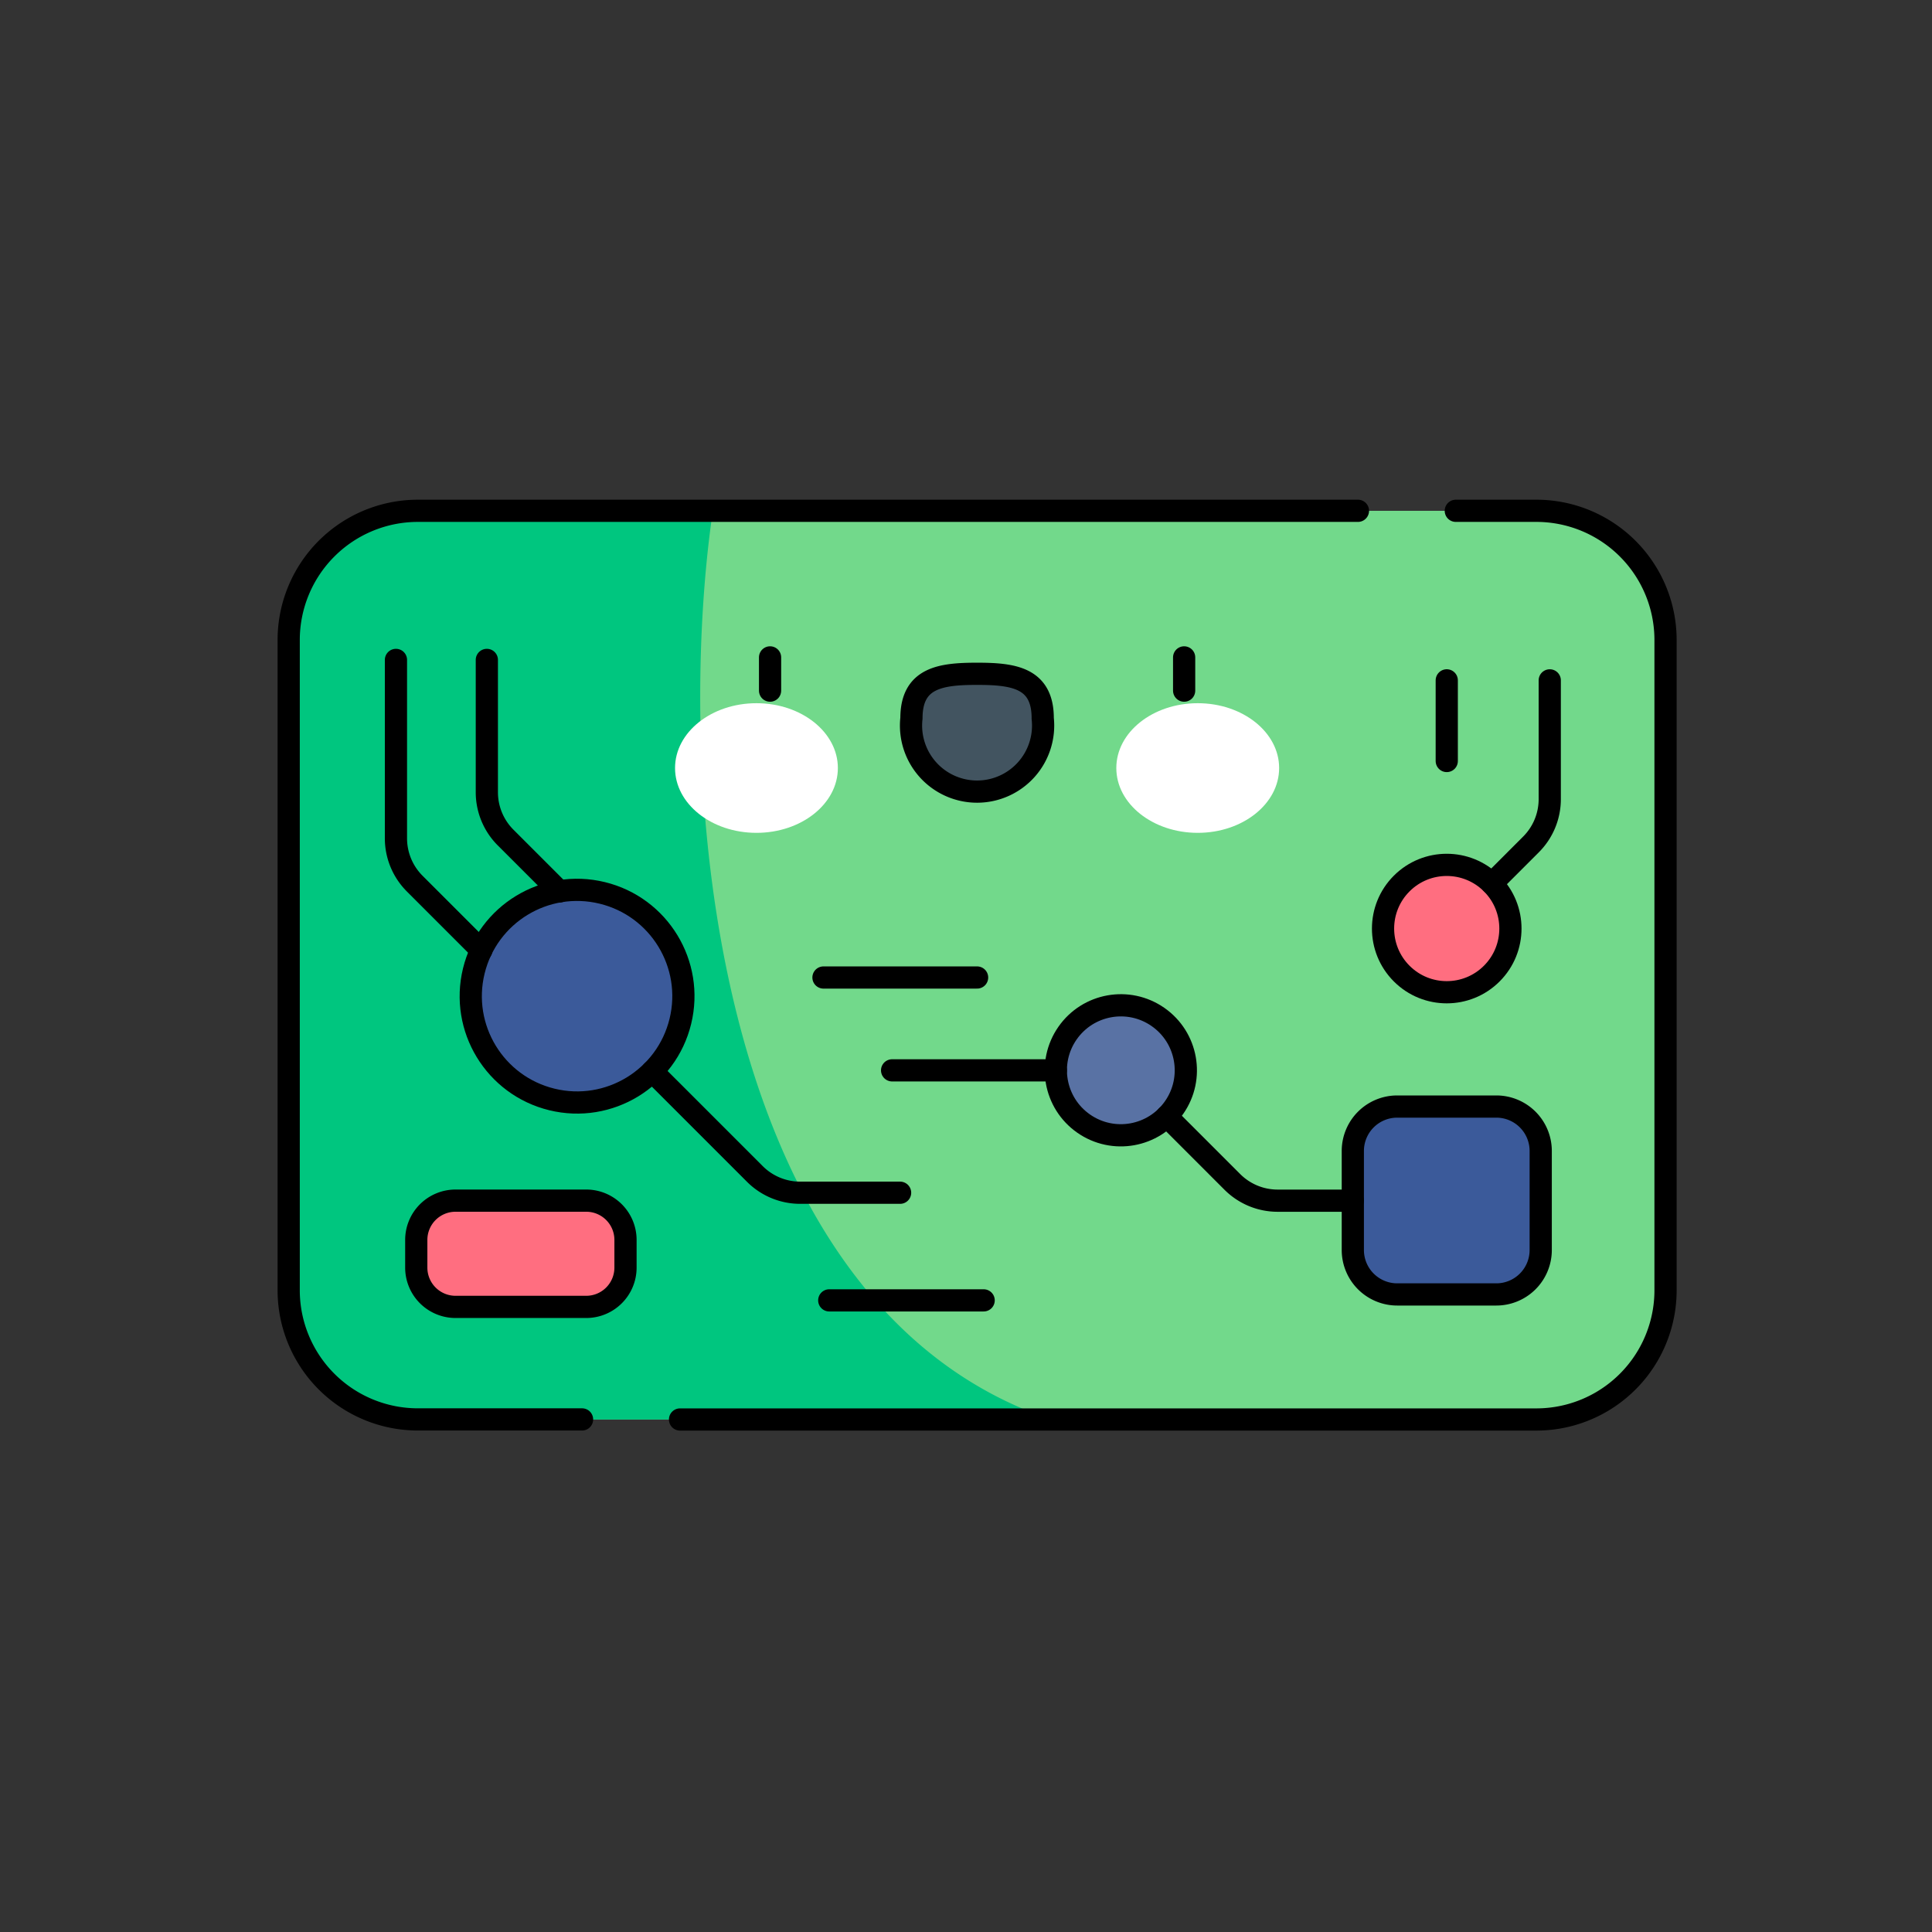 <svg xmlns="http://www.w3.org/2000/svg" width="87" height="87" viewBox="0 0 87 87">
  <rect x="0" y="0" width="87" height="87" fill="#333333" stroke="none"/>
  <g id="Grupo_1124237" data-name="Grupo 1124237" transform="translate(-1220.051 -3476)">
    <g id="Grupo_1124233" data-name="Grupo 1124233" transform="translate(1225.551 3407.002)">
      <path id="Trazado_984607" data-name="Trazado 984607" d="M63.681,132.916H13.319A5.818,5.818,0,0,1,7.5,127.1V97.816A5.819,5.819,0,0,1,13.319,92H63.681A5.818,5.818,0,0,1,69.5,97.816V127.1A5.819,5.819,0,0,1,63.681,132.916Z" transform="translate(0 0)" fill="#72d98b"/>
      <path id="Trazado_984608" data-name="Trazado 984608" d="M13.319,92A5.818,5.818,0,0,0,7.5,97.816V127.1a5.818,5.818,0,0,0,5.819,5.819H41.827C26.211,127.637,24.9,103.584,26.6,92Z" transform="translate(0 0)" fill="#00c67f"/>
      <g id="Grupo_1124231" data-name="Grupo 1124231" transform="translate(24.898 99.342)">
        <g id="Grupo_1124230" data-name="Grupo 1124230">
          <ellipse id="Elipse_12044" data-name="Elipse 12044" cx="3.666" cy="2.919" rx="3.666" ry="2.919" transform="translate(0 1.322)" fill="#fff"/>
          <ellipse id="Elipse_12045" data-name="Elipse 12045" cx="3.666" cy="2.919" rx="3.666" ry="2.919" transform="translate(19.871 1.322)" fill="#fff"/>
          <path id="Trazado_984609" data-name="Trazado 984609" d="M238.217,152.868c0-1.827-1.323-2-2.956-2s-2.956.172-2.956,2a2.974,2.974,0,1,0,5.911,0Z" transform="translate(-221.66 -150.87)" fill="#425460"/>
        </g>
      </g>
      <path id="Trazado_984610" data-name="Trazado 984610" d="M393.606,307.1h4.461a2,2,0,0,1,2,2v4.461a2,2,0,0,1-2,2h-4.461a2,2,0,0,1-2-2v-4.461A2,2,0,0,1,393.606,307.1Z" transform="translate(-336.187 -188.273)" fill="#3b5a9a"/>
      <circle id="Elipse_12046" data-name="Elipse 12046" cx="2.925" cy="2.925" r="2.925" transform="matrix(0.572, -0.821, 0.821, 0.572, 40.898, 117.923)" fill="#5972a4"/>
      <circle id="Elipse_12047" data-name="Elipse 12047" cx="4.787" cy="4.787" r="4.787" transform="translate(14.703 117.376) rotate(-76.32)" fill="#3b5a9a"/>
      <path id="Trazado_984611" data-name="Trazado 984611" d="M61.207,345.823H55.324a1.769,1.769,0,0,1-1.769-1.769v-1.247a1.769,1.769,0,0,1,1.769-1.769h5.884a1.769,1.769,0,0,1,1.769,1.769v1.247A1.769,1.769,0,0,1,61.207,345.823Z" transform="translate(-40.31 -217.974)" fill="#ff6e80"/>
      <circle id="Elipse_12048" data-name="Elipse 12048" cx="2.868" cy="2.868" r="2.868" transform="translate(55.592 110.812) rotate(-45)" fill="#ff6e80"/>
      <g id="Grupo_1124232" data-name="Grupo 1124232" transform="translate(7.5 91.998)">
        <path id="Trazado_984612" data-name="Trazado 984612" d="M183.7,92h3.626a5.818,5.818,0,0,1,5.818,5.818V127.1a5.818,5.818,0,0,1-5.818,5.819H148.766" transform="translate(-131.143 -91.998)" fill="none" stroke="#000" stroke-linecap="round" stroke-linejoin="round" stroke-miterlimit="10" stroke-width="1"/>
        <path id="Trazado_984613" data-name="Trazado 984613" d="M20.71,132.916H13.319A5.818,5.818,0,0,1,7.5,127.1V97.816A5.819,5.819,0,0,1,13.319,92H55.649" transform="translate(-7.5 -91.998)" fill="none" stroke="#000" stroke-linecap="round" stroke-linejoin="round" stroke-miterlimit="10" stroke-width="1"/>
        <path id="Trazado_984614" data-name="Trazado 984614" d="M393.606,307.1h4.461a2,2,0,0,1,2,2v4.461a2,2,0,0,1-2,2h-4.461a2,2,0,0,1-2-2v-4.461A2,2,0,0,1,393.606,307.1Z" transform="translate(-343.687 -280.271)" fill="none" stroke="#000" stroke-linecap="round" stroke-linejoin="round" stroke-miterlimit="10" stroke-width="1"/>
        <circle id="Elipse_12049" data-name="Elipse 12049" cx="2.925" cy="2.925" r="2.925" transform="matrix(0.572, -0.821, 0.821, 0.572, 33.398, 25.925)" fill="none" stroke="#000" stroke-linecap="round" stroke-linejoin="round" stroke-miterlimit="10" stroke-width="1"/>
        <circle id="Elipse_12050" data-name="Elipse 12050" cx="4.787" cy="4.787" r="4.787" transform="translate(7.203 25.378) rotate(-76.32)" fill="none" stroke="#000" stroke-linecap="round" stroke-linejoin="round" stroke-miterlimit="10" stroke-width="1"/>
        <path id="Trazado_984615" data-name="Trazado 984615" d="M61.207,345.823H55.324a1.769,1.769,0,0,1-1.769-1.769v-1.247a1.769,1.769,0,0,1,1.769-1.769h5.884a1.769,1.769,0,0,1,1.769,1.769v1.247A1.769,1.769,0,0,1,61.207,345.823Z" transform="translate(-47.81 -309.972)" fill="none" stroke="#000" stroke-linecap="round" stroke-linejoin="round" stroke-miterlimit="10" stroke-width="1"/>
        <circle id="Elipse_12051" data-name="Elipse 12051" cx="2.868" cy="2.868" r="2.868" transform="translate(48.092 18.814) rotate(-45)" fill="none" stroke="#000" stroke-linecap="round" stroke-linejoin="round" stroke-miterlimit="10" stroke-width="1"/>
        <path id="Trazado_984616" data-name="Trazado 984616" d="M138.746,294.363l4.62,4.62a2.884,2.884,0,0,0,2.039.845h4.5" transform="translate(-122.373 -269.118)" fill="none" stroke="#000" stroke-linecap="round" stroke-linejoin="round" stroke-miterlimit="10" stroke-width="1"/>
        <path id="Trazado_984617" data-name="Trazado 984617" d="M46.214,145.84v8.034a2.884,2.884,0,0,0,.845,2.039l3,3" transform="translate(-41.384 -139.123)" fill="none" stroke="#000" stroke-linecap="round" stroke-linejoin="round" stroke-miterlimit="10" stroke-width="1"/>
        <path id="Trazado_984618" data-name="Trazado 984618" d="M79.028,145.84V151.8a2.884,2.884,0,0,0,.845,2.039l2.426,2.426" transform="translate(-70.105 -139.123)" fill="none" stroke="#000" stroke-linecap="round" stroke-linejoin="round" stroke-miterlimit="10" stroke-width="1"/>
        <line id="Línea_604" data-name="Línea 604" x2="6.953" transform="translate(24.342 35.557)" fill="none" stroke="#000" stroke-linecap="round" stroke-linejoin="round" stroke-miterlimit="10" stroke-width="1"/>
        <path id="Trazado_984619" data-name="Trazado 984619" d="M238.217,152.868c0-1.827-1.323-2-2.956-2s-2.956.172-2.956,2a2.974,2.974,0,1,0,5.911,0Z" transform="translate(-204.262 -143.526)" fill="none" stroke="#000" stroke-linecap="round" stroke-linejoin="round" stroke-miterlimit="10" stroke-width="1"/>
        <line id="Línea_605" data-name="Línea 605" y2="1.497" transform="translate(21.677 6.603)" fill="none" stroke="#000" stroke-linecap="round" stroke-linejoin="round" stroke-miterlimit="10" stroke-width="1"/>
        <line id="Línea_606" data-name="Línea 606" y2="1.497" transform="translate(40.323 6.603)" fill="none" stroke="#000" stroke-linecap="round" stroke-linejoin="round" stroke-miterlimit="10" stroke-width="1"/>
        <path id="Trazado_984620" data-name="Trazado 984620" d="M441.8,162.364l1.76-1.76a2.884,2.884,0,0,0,.845-2.039v-5.349" transform="translate(-387.618 -145.578)" fill="none" stroke="#000" stroke-linecap="round" stroke-linejoin="round" stroke-miterlimit="10" stroke-width="1"/>
        <line id="Línea_607" data-name="Línea 607" y2="3.632" transform="translate(52.149 7.637)" fill="none" stroke="#000" stroke-linecap="round" stroke-linejoin="round" stroke-miterlimit="10" stroke-width="1"/>
        <line id="Línea_608" data-name="Línea 608" x1="6.918" transform="translate(24.082 21.018)" fill="none" stroke="#000" stroke-linecap="round" stroke-linejoin="round" stroke-miterlimit="10" stroke-width="1"/>
        <line id="Línea_609" data-name="Línea 609" x1="7.373" transform="translate(27.172 25.199)" fill="none" stroke="#000" stroke-linecap="round" stroke-linejoin="round" stroke-miterlimit="10" stroke-width="1"/>
        <path id="Trazado_984621" data-name="Trazado 984621" d="M332.829,314.379h-3.383a2.884,2.884,0,0,1-2.039-.845l-2.955-2.955" transform="translate(-284.913 -283.311)" fill="none" stroke="#000" stroke-linecap="round" stroke-linejoin="round" stroke-miterlimit="10" stroke-width="1"/>
      </g>
    </g>
    <rect id="Rectángulo_415438" data-name="Rectángulo 415438" width="87" height="87" transform="translate(1220.051 3476)" fill="none"/>
  </g>
</svg>
